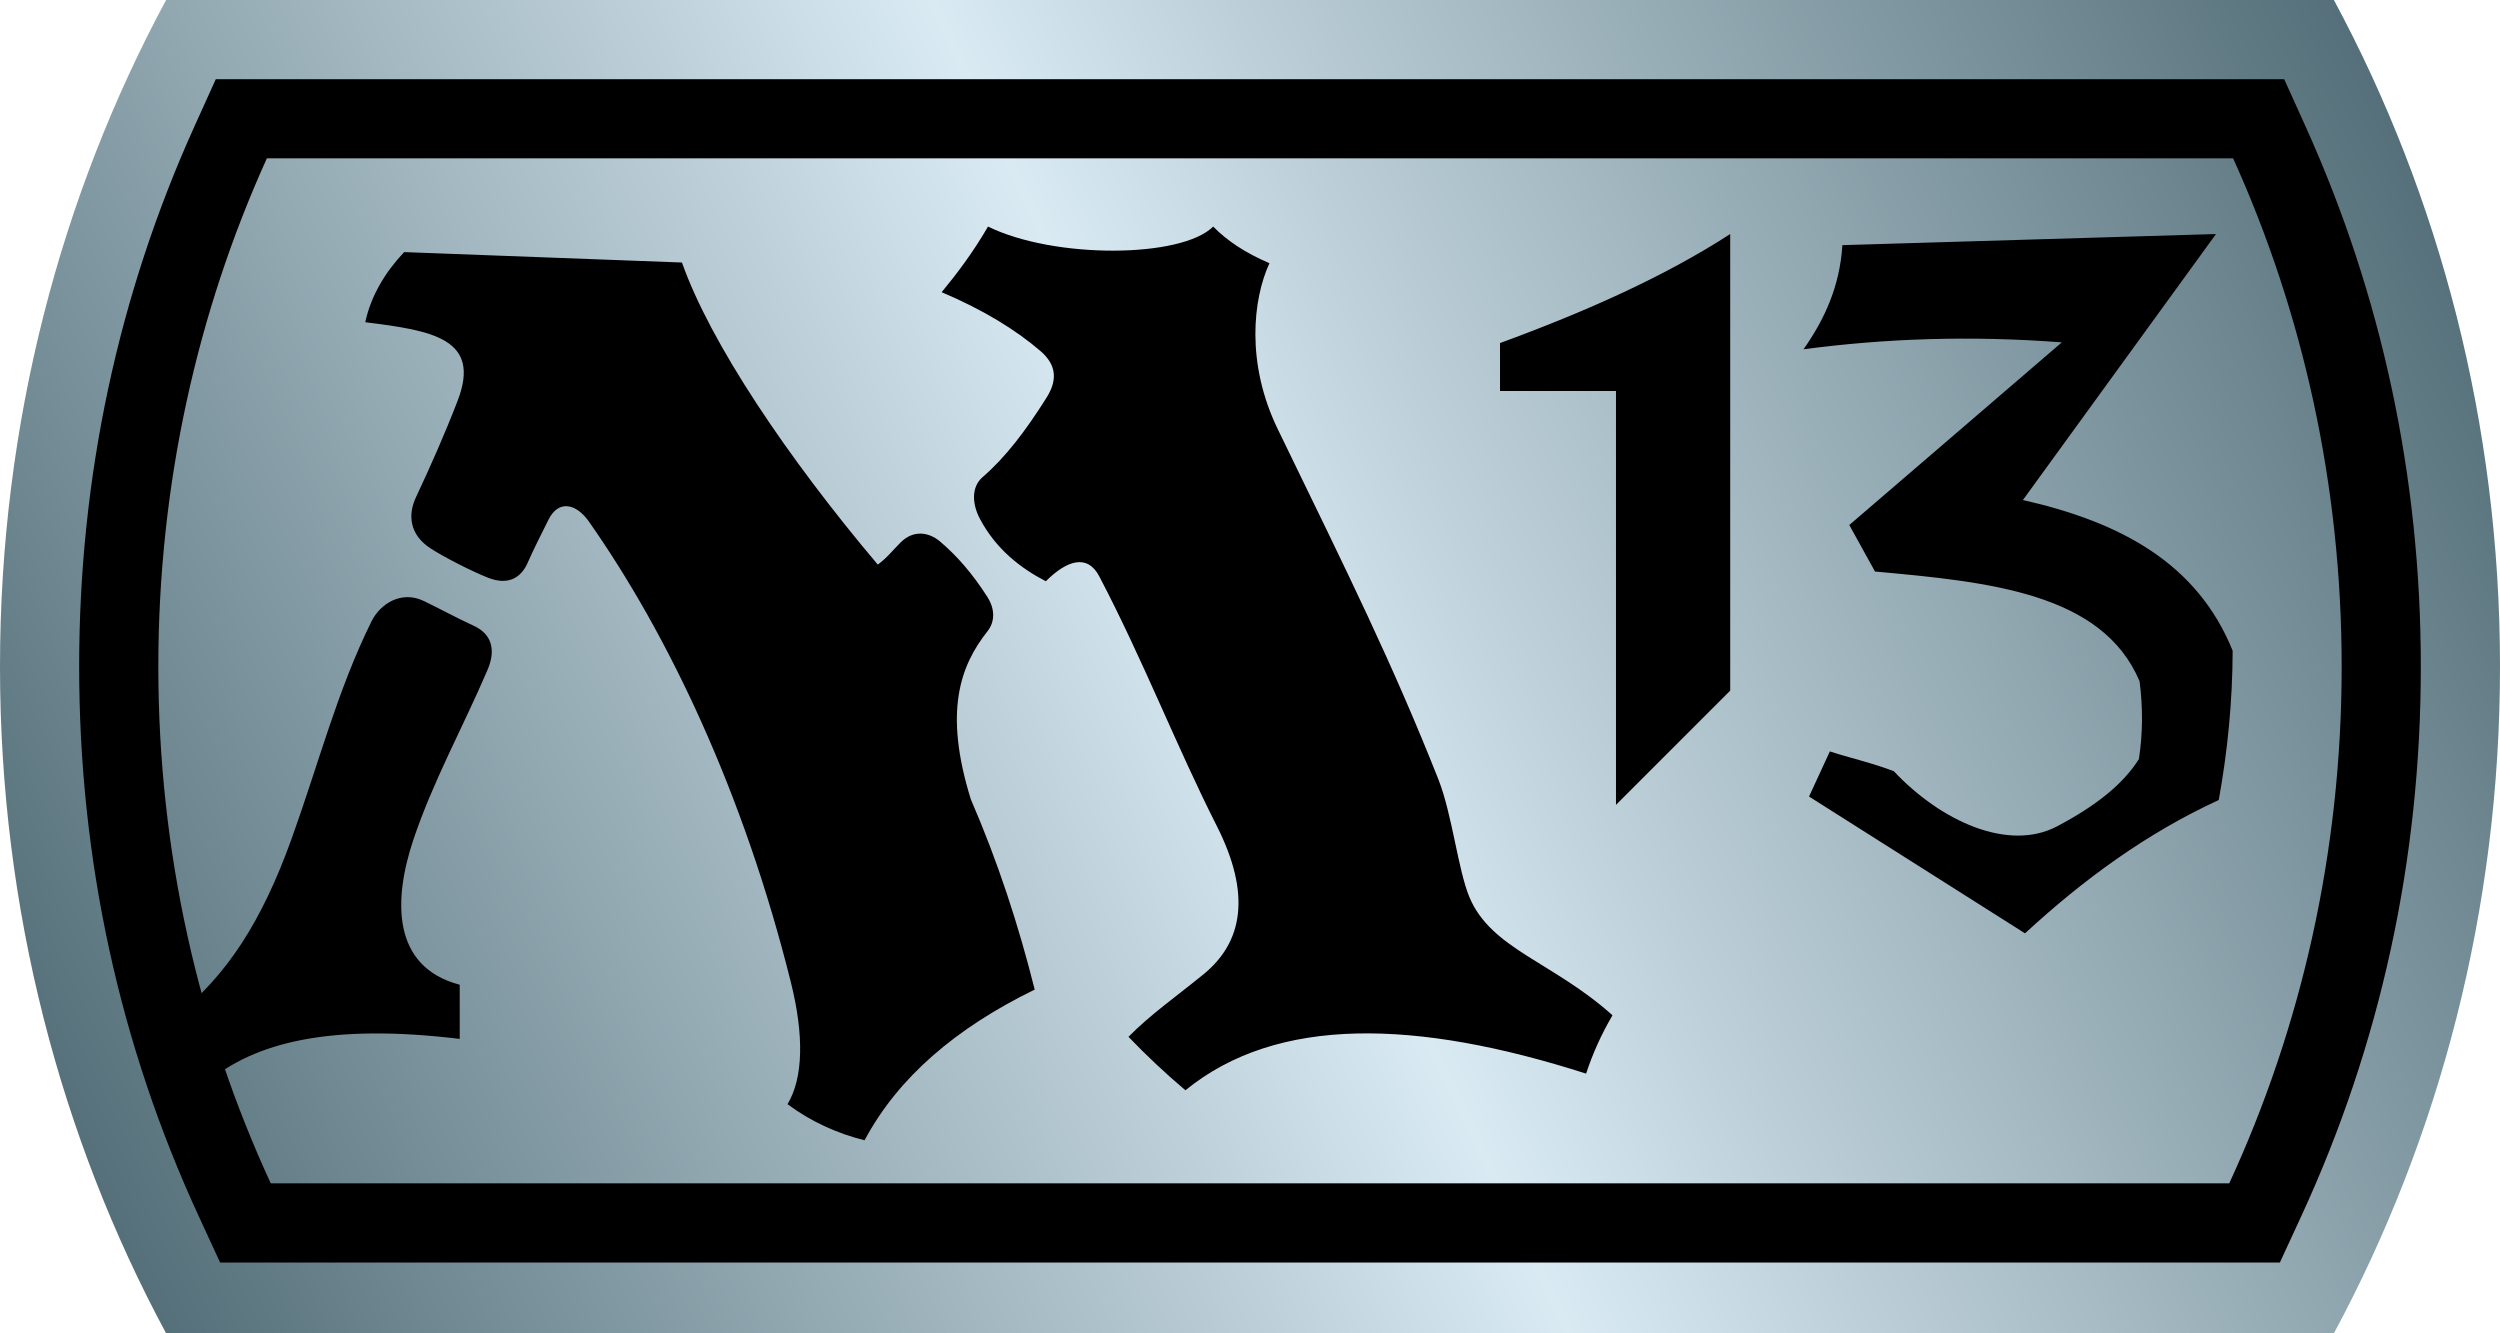 <?xml version="1.0" encoding="UTF-8" standalone="no"?>
<svg xmlns="http://www.w3.org/2000/svg" version="1.1" width="600" height="320">
  <linearGradient x1="0" y1="0" x2="1" y2="0" id="linearGradient24" gradientUnits="userSpaceOnUse" gradientTransform="matrix(275.447,128.443,128.443,-275.447,12.276,15.779)" spreadMethod="pad">
    <stop offset="0" style="stop-color:#536e78"/>
    <stop offset="0.5" style="stop-color:#d9eaf3"/>
    <stop offset="1" style="stop-color:#536e78"/>
  </linearGradient>
  <g transform="matrix(2,0,0,-2,0,320)">
    <g>
      <g>
        <g>
          <path d="M 19.933,160 C 7.254,136.449 0,109.131 0,80 l 0,0 C 0,50.869 7.254,23.551 19.933,0 l 0,0 260.133,0 C 292.745,23.551 300,50.869 300,80 l 0,0 c 0,29.131 -7.255,56.449 -19.934,80 l 0,0 -260.133,0 z" style="fill:url(#linearGradient24)"/>
        </g>
      </g>
    </g>
    <g transform="translate(274.103,150.5)">
      <path d="m 0,0 -6.129,0 -235.949,0 -6.129,0 -2.527,-5.584 c -9.204,-20.341 -13.87,-42.182 -13.87,-64.916 0,-23.139 4.833,-45.338 14.366,-65.982 l 2.547,-5.518 6.078,0 235.019,0 6.077,0 2.548,5.518 c 9.532,20.643 14.365,42.843 14.365,65.982 0,22.735 -4.667,44.576 -13.87,64.917 L 0,0 z m -6.129,-9.5 c 8.345,-18.442 13.025,-39.136 13.025,-61 0,-22.262 -4.858,-43.306 -13.49,-62 l -235.019,0 c -8.632,18.694 -13.491,39.738 -13.491,62 0,21.864 4.681,42.558 13.026,61 l 235.949,0"/>
    </g>
    <g transform="translate(247.417,118.916)">
      <path d="m 0,0 -25.5,-21.917 3.084,-5.583 c 13.671,-1.239 27.264,-2.558 31.75,-13.167 0.395,-3.111 0.398,-6.222 -0.083,-9.333 -1.895,-3.036 -5.206,-5.646 -9.834,-8.083 -5.809,-3.06 -13.901,0.588 -19.577,6.624 -2.691,1.031 -5.45,1.634 -7.673,2.376 l -2.5,-5.417 25.917,-16.417 c 7.001,6.457 14.599,12.02 23.25,16 1.052,5.812 1.648,11.77 1.667,17.917 -4.251,10.5 -13.417,15.417 -25.167,18.083 L 18.501,13 -26.333,11.667 C -26.631,6.771 -28.458,2.762 -30.999,-0.833 -21.262,0.464 -10.987,0.841 0,0 m -67.417,-5.833 13.917,0 0,-49.667 13.708,13.708 0,54.792 C -47.615,7.934 -57.078,3.702 -67.417,-0.083 l 0,-5.75 z m -55.128,4.778 c 1.962,-1.695 2.003,-3.528 0.717,-5.572 -2.506,-3.983 -4.923,-7.165 -7.673,-9.54 -1.435,-1.239 -1.213,-3.333 -0.332,-5 1.928,-3.649 4.91,-5.951 7.916,-7.5 2.488,2.49 4.976,3.339 6.416,0.584 5.309,-10.146 9.279,-20.431 14.084,-29.917 4.199,-8.291 3.113,-14.005 -1.583,-17.833 -3.282,-2.675 -6.444,-4.892 -9,-7.5 2.147,-2.237 4.422,-4.378 6.833,-6.417 11.028,8.996 27.748,8.512 48.084,2 0.788,2.417 1.846,4.75 3.166,7 -7.125,6.396 -14.561,7.944 -17.166,14.167 -1.377,3.289 -2.063,9.944 -3.742,14.182 -5.509,13.901 -10.675,24.318 -19.258,41.984 -3.851,7.926 -2.98,15.63 -1,19.917 -2.876,1.228 -5.102,2.703 -6.75,4.396 -3.834,-3.813 -19.084,-3.896 -27.021,0 -1.844,-3.163 -3.702,-5.615 -5.563,-7.875 4.965,-2.1 8.936,-4.538 11.872,-7.076 m -81.038,3.472 c 8.041,-1 13.957,-1.959 11.083,-9.417 -1.565,-4.063 -3.257,-7.869 -5.001,-11.583 -0.992,-2.115 -0.771,-4.458 1.668,-6.084 1.636,-1.09 5.168,-2.87 7,-3.583 2.458,-0.958 3.975,0.039 4.75,1.833 0.568,1.318 1.855,3.885 2.5,5.167 1.21,2.407 3.33,1.89 4.832,-0.25 9.561,-13.613 18.598,-32.622 24.25,-55.333 1.566,-6.289 1.5,-11.419 -0.416,-14.584 2.76,-2.049 5.85,-3.482 9.25,-4.333 4.01,7.537 10.973,13.479 20.416,18.083 -1.937,7.737 -4.424,15.362 -7.666,22.834 -3.268,10.517 -1.291,16.005 2,20.166 0.899,1.138 0.92,2.642 0,4.094 -1.76,2.777 -3.683,4.979 -5.666,6.656 -1.396,1.181 -3.23,1.428 -4.75,-0.083 -0.896,-0.89 -1.679,-1.896 -2.75,-2.667 -10.834,12.834 -20.084,26.584 -23.5,36.25 l -33.334,1.25 c -2.25,-2.375 -4,-5.25 -4.666,-8.416 m -22.834,-83.334 c 6.263,4.911 10.455,11.536 13.975,21.3 3.266,9.058 5.484,17.792 9.599,26.125 1.041,2.107 3.567,3.767 6.301,2.45 1.928,-0.928 3.847,-1.99 5.959,-2.958 2.222,-1.019 2.682,-2.941 1.666,-5.316 -2.93,-6.846 -6.568,-13.392 -8.916,-20.434 -2.334,-7 -2.667,-15.167 5.583,-17.333 l 0,-6.5 c -15.394,1.861 -24.613,-0.346 -30.45,-5.333 l -3.717,7.999 z"/>
    </g>
  </g>
</svg>

